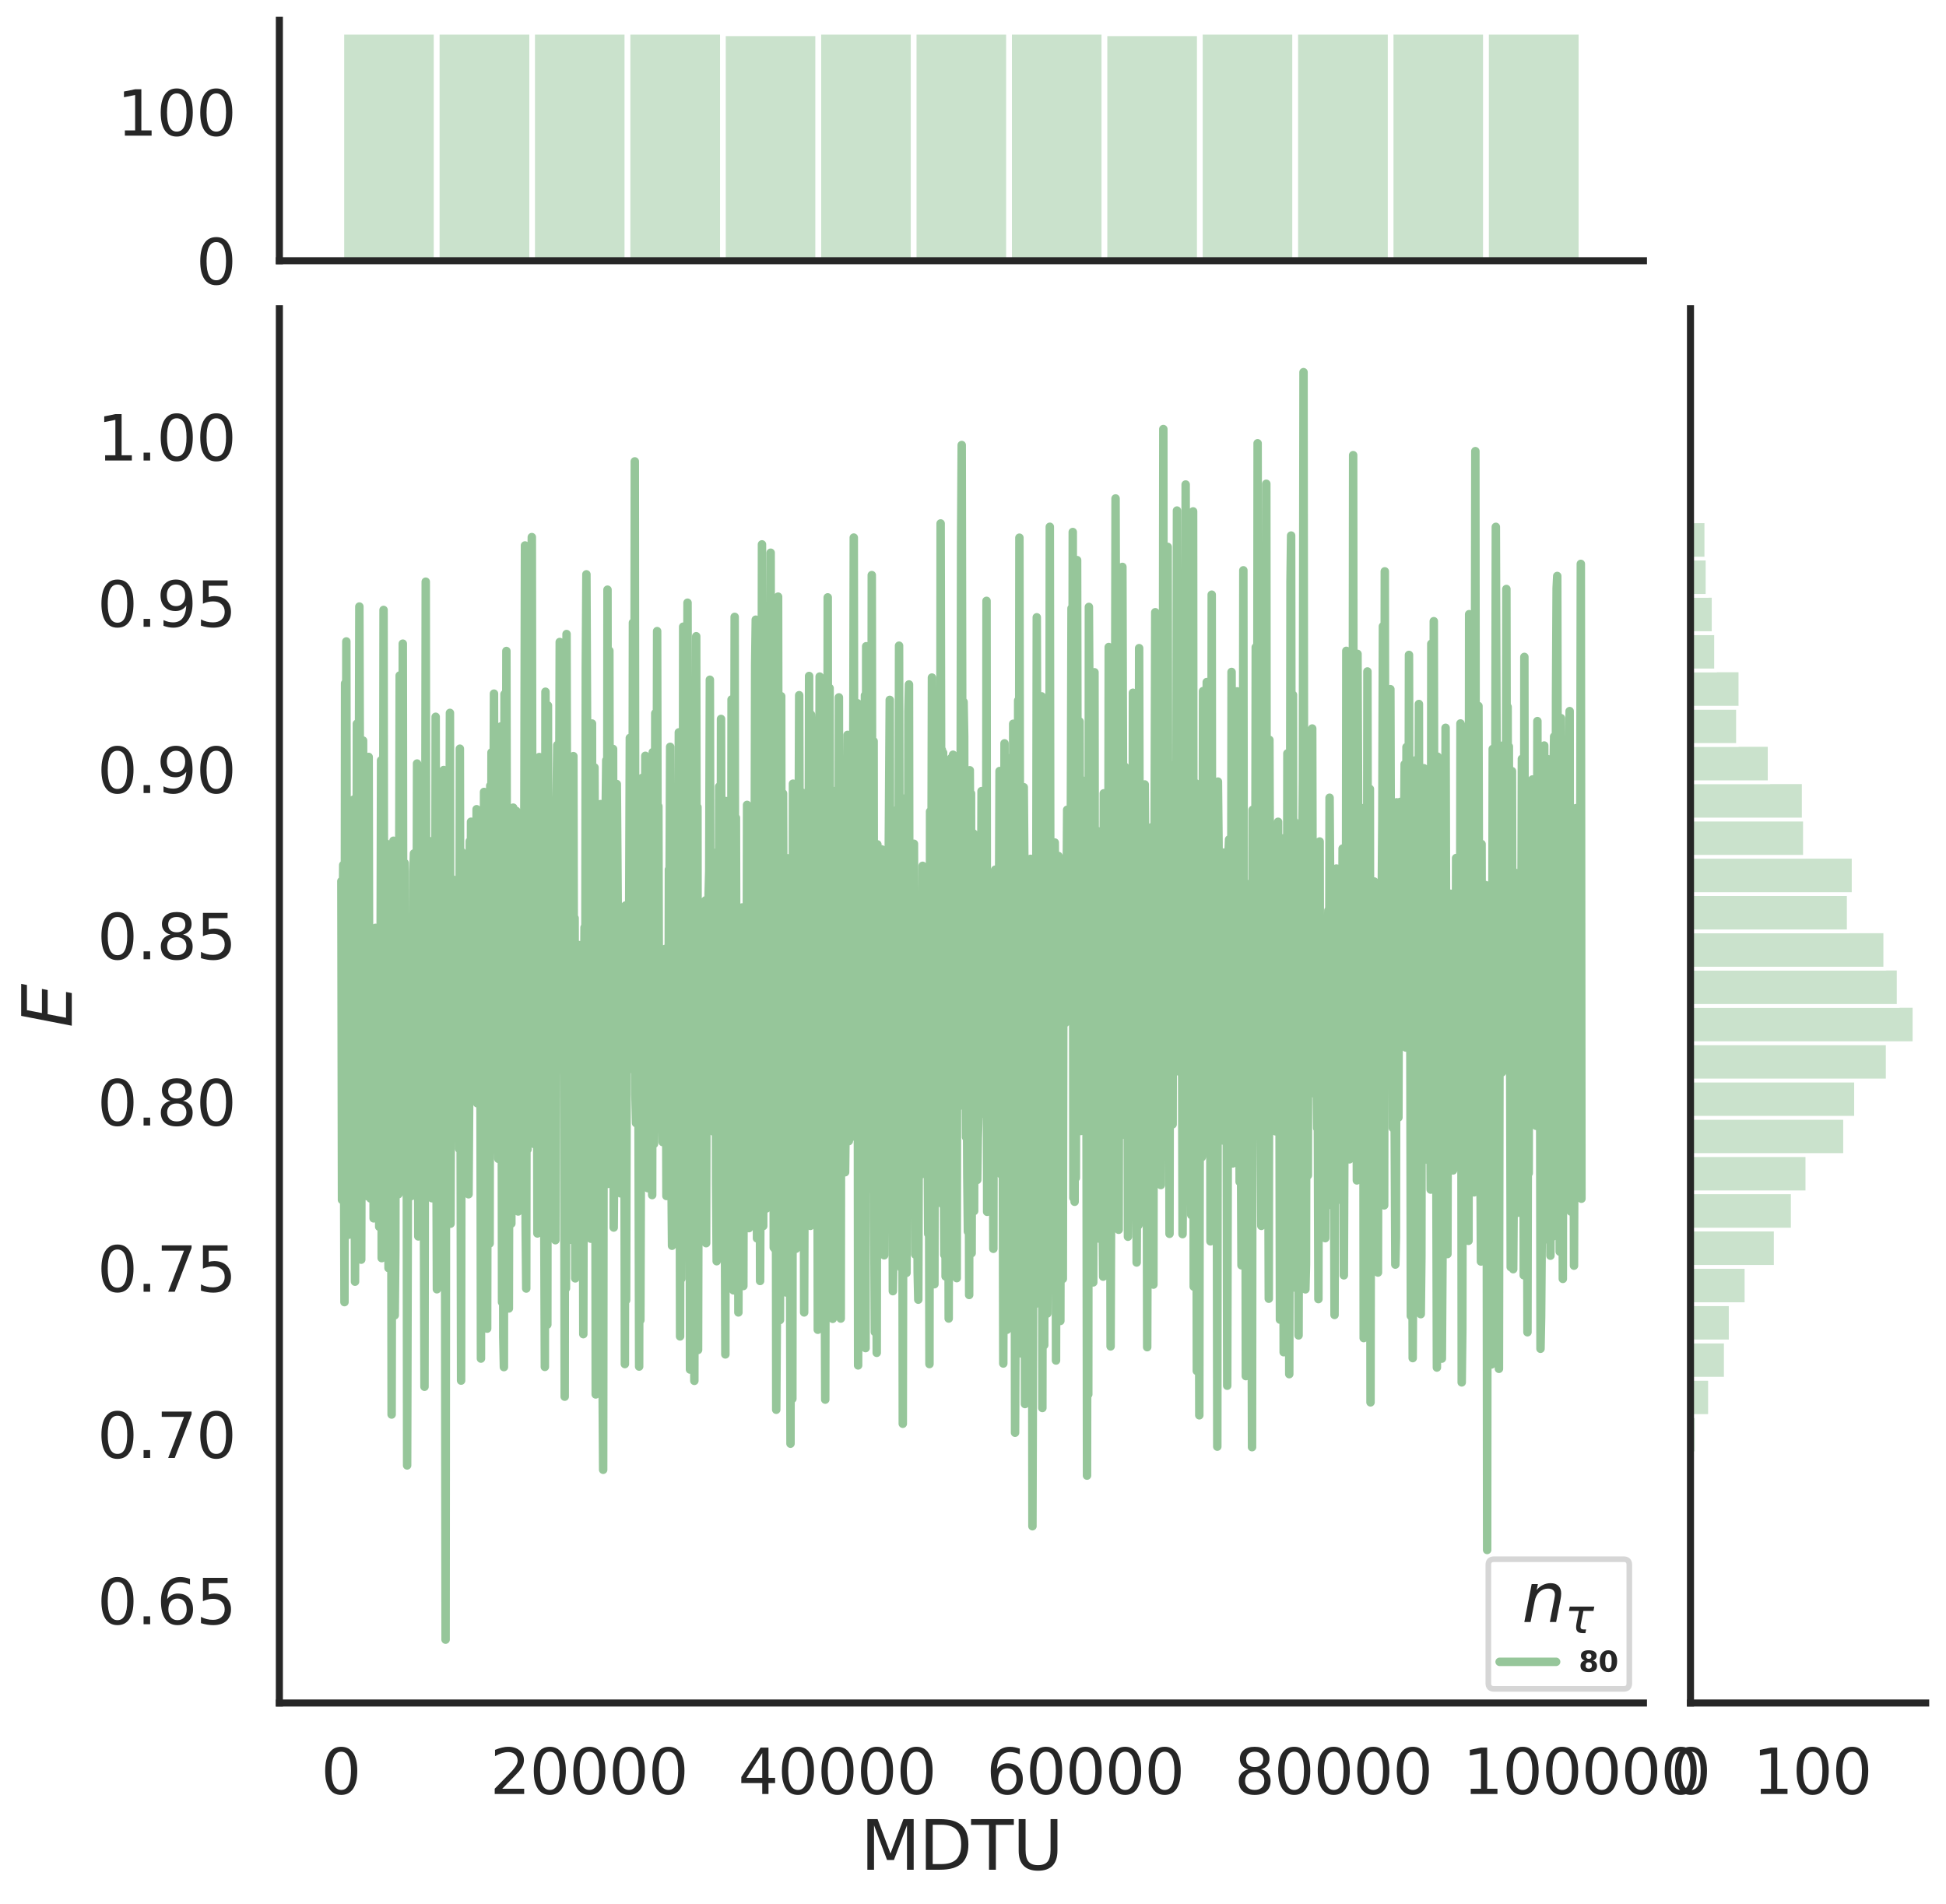 <?xml version="1.0" encoding="utf-8" standalone="no"?>
<!DOCTYPE svg PUBLIC "-//W3C//DTD SVG 1.1//EN"
  "http://www.w3.org/Graphics/SVG/1.1/DTD/svg11.dtd">
<svg height="674.159pt" version="1.1" viewBox="0 0 688.982 674.159" width="688.982pt" xmlns="http://www.w3.org/2000/svg" xmlns:xlink="http://www.w3.org/1999/xlink">
 <defs>
  <style type="text/css">*{stroke-linecap:butt;stroke-linejoin:round;}</style>
 </defs>
 <g id="figure_1">
  <g id="patch_1">
   <path d="M 0 674.159 
L 688.982 674.159 
L 688.982 0 
L 0 0 
z
" style="fill:#ffffff;"/>
  </g>
  <g id="axes_1">
   <g id="patch_2">
    <path d="M 98.912 602.94 
L 581.861 602.94 
L 581.861 109.327 
L 98.912 109.327 
z
" style="fill:none;"/>
   </g>
   <g id="matplotlib.axis_1">
    <g id="xtick_1">
     <g id="text_1">
      <!-- 0 -->
      <g style="fill:#262626;" transform="translate(113.646 635.157)scale(0.22 -0.22)">
       <defs>
        <path d="M 2034 4250 
Q 1547 4250 1301 3770 
Q 1056 3291 1056 2328 
Q 1056 1369 1301 889 
Q 1547 409 2034 409 
Q 2525 409 2770 889 
Q 3016 1369 3016 2328 
Q 3016 3291 2770 3770 
Q 2525 4250 2034 4250 
z
M 2034 4750 
Q 2819 4750 3233 4129 
Q 3647 3509 3647 2328 
Q 3647 1150 3233 529 
Q 2819 -91 2034 -91 
Q 1250 -91 836 529 
Q 422 1150 422 2328 
Q 422 3509 836 4129 
Q 1250 4750 2034 4750 
z
" id="DejaVuSans-30" transform="scale(0.016)"/>
       </defs>
       <use xlink:href="#DejaVuSans-30"/>
      </g>
     </g>
    </g>
    <g id="xtick_2">
     <g id="text_2">
      <!-- 20000 -->
      <g style="fill:#262626;" transform="translate(173.504 635.157)scale(0.22 -0.22)">
       <defs>
        <path d="M 1228 531 
L 3431 531 
L 3431 0 
L 469 0 
L 469 531 
Q 828 903 1448 1529 
Q 2069 2156 2228 2338 
Q 2531 2678 2651 2914 
Q 2772 3150 2772 3378 
Q 2772 3750 2511 3984 
Q 2250 4219 1831 4219 
Q 1534 4219 1204 4116 
Q 875 4013 500 3803 
L 500 4441 
Q 881 4594 1212 4672 
Q 1544 4750 1819 4750 
Q 2544 4750 2975 4387 
Q 3406 4025 3406 3419 
Q 3406 3131 3298 2873 
Q 3191 2616 2906 2266 
Q 2828 2175 2409 1742 
Q 1991 1309 1228 531 
z
" id="DejaVuSans-32" transform="scale(0.016)"/>
       </defs>
       <use xlink:href="#DejaVuSans-32"/>
       <use x="63.623" xlink:href="#DejaVuSans-30"/>
       <use x="127.246" xlink:href="#DejaVuSans-30"/>
       <use x="190.869" xlink:href="#DejaVuSans-30"/>
       <use x="254.492" xlink:href="#DejaVuSans-30"/>
      </g>
     </g>
    </g>
    <g id="xtick_3">
     <g id="text_3">
      <!-- 40000 -->
      <g style="fill:#262626;" transform="translate(261.357 635.157)scale(0.22 -0.22)">
       <defs>
        <path d="M 2419 4116 
L 825 1625 
L 2419 1625 
L 2419 4116 
z
M 2253 4666 
L 3047 4666 
L 3047 1625 
L 3713 1625 
L 3713 1100 
L 3047 1100 
L 3047 0 
L 2419 0 
L 2419 1100 
L 313 1100 
L 313 1709 
L 2253 4666 
z
" id="DejaVuSans-34" transform="scale(0.016)"/>
       </defs>
       <use xlink:href="#DejaVuSans-34"/>
       <use x="63.623" xlink:href="#DejaVuSans-30"/>
       <use x="127.246" xlink:href="#DejaVuSans-30"/>
       <use x="190.869" xlink:href="#DejaVuSans-30"/>
       <use x="254.492" xlink:href="#DejaVuSans-30"/>
      </g>
     </g>
    </g>
    <g id="xtick_4">
     <g id="text_4">
      <!-- 60000 -->
      <g style="fill:#262626;" transform="translate(349.209 635.157)scale(0.22 -0.22)">
       <defs>
        <path d="M 2113 2584 
Q 1688 2584 1439 2293 
Q 1191 2003 1191 1497 
Q 1191 994 1439 701 
Q 1688 409 2113 409 
Q 2538 409 2786 701 
Q 3034 994 3034 1497 
Q 3034 2003 2786 2293 
Q 2538 2584 2113 2584 
z
M 3366 4563 
L 3366 3988 
Q 3128 4100 2886 4159 
Q 2644 4219 2406 4219 
Q 1781 4219 1451 3797 
Q 1122 3375 1075 2522 
Q 1259 2794 1537 2939 
Q 1816 3084 2150 3084 
Q 2853 3084 3261 2657 
Q 3669 2231 3669 1497 
Q 3669 778 3244 343 
Q 2819 -91 2113 -91 
Q 1303 -91 875 529 
Q 447 1150 447 2328 
Q 447 3434 972 4092 
Q 1497 4750 2381 4750 
Q 2619 4750 2861 4703 
Q 3103 4656 3366 4563 
z
" id="DejaVuSans-36" transform="scale(0.016)"/>
       </defs>
       <use xlink:href="#DejaVuSans-36"/>
       <use x="63.623" xlink:href="#DejaVuSans-30"/>
       <use x="127.246" xlink:href="#DejaVuSans-30"/>
       <use x="190.869" xlink:href="#DejaVuSans-30"/>
       <use x="254.492" xlink:href="#DejaVuSans-30"/>
      </g>
     </g>
    </g>
    <g id="xtick_5">
     <g id="text_5">
      <!-- 80000 -->
      <g style="fill:#262626;" transform="translate(437.062 635.157)scale(0.22 -0.22)">
       <defs>
        <path d="M 2034 2216 
Q 1584 2216 1326 1975 
Q 1069 1734 1069 1313 
Q 1069 891 1326 650 
Q 1584 409 2034 409 
Q 2484 409 2743 651 
Q 3003 894 3003 1313 
Q 3003 1734 2745 1975 
Q 2488 2216 2034 2216 
z
M 1403 2484 
Q 997 2584 770 2862 
Q 544 3141 544 3541 
Q 544 4100 942 4425 
Q 1341 4750 2034 4750 
Q 2731 4750 3128 4425 
Q 3525 4100 3525 3541 
Q 3525 3141 3298 2862 
Q 3072 2584 2669 2484 
Q 3125 2378 3379 2068 
Q 3634 1759 3634 1313 
Q 3634 634 3220 271 
Q 2806 -91 2034 -91 
Q 1263 -91 848 271 
Q 434 634 434 1313 
Q 434 1759 690 2068 
Q 947 2378 1403 2484 
z
M 1172 3481 
Q 1172 3119 1398 2916 
Q 1625 2713 2034 2713 
Q 2441 2713 2670 2916 
Q 2900 3119 2900 3481 
Q 2900 3844 2670 4047 
Q 2441 4250 2034 4250 
Q 1625 4250 1398 4047 
Q 1172 3844 1172 3481 
z
" id="DejaVuSans-38" transform="scale(0.016)"/>
       </defs>
       <use xlink:href="#DejaVuSans-38"/>
       <use x="63.623" xlink:href="#DejaVuSans-30"/>
       <use x="127.246" xlink:href="#DejaVuSans-30"/>
       <use x="190.869" xlink:href="#DejaVuSans-30"/>
       <use x="254.492" xlink:href="#DejaVuSans-30"/>
      </g>
     </g>
    </g>
    <g id="xtick_6">
     <g id="text_6">
      <!-- 100000 -->
      <g style="fill:#262626;" transform="translate(517.917 635.157)scale(0.22 -0.22)">
       <defs>
        <path d="M 794 531 
L 1825 531 
L 1825 4091 
L 703 3866 
L 703 4441 
L 1819 4666 
L 2450 4666 
L 2450 531 
L 3481 531 
L 3481 0 
L 794 0 
L 794 531 
z
" id="DejaVuSans-31" transform="scale(0.016)"/>
       </defs>
       <use xlink:href="#DejaVuSans-31"/>
       <use x="63.623" xlink:href="#DejaVuSans-30"/>
       <use x="127.246" xlink:href="#DejaVuSans-30"/>
       <use x="190.869" xlink:href="#DejaVuSans-30"/>
       <use x="254.492" xlink:href="#DejaVuSans-30"/>
       <use x="318.115" xlink:href="#DejaVuSans-30"/>
      </g>
     </g>
    </g>
    <g id="text_7">
     <!-- MDTU -->
     <g style="fill:#262626;" transform="translate(304.681 661.968)scale(0.24 -0.24)">
      <defs>
       <path d="M 628 4666 
L 1569 4666 
L 2759 1491 
L 3956 4666 
L 4897 4666 
L 4897 0 
L 4281 0 
L 4281 4097 
L 3078 897 
L 2444 897 
L 1241 4097 
L 1241 0 
L 628 0 
L 628 4666 
z
" id="DejaVuSans-4d" transform="scale(0.016)"/>
       <path d="M 1259 4147 
L 1259 519 
L 2022 519 
Q 2988 519 3436 956 
Q 3884 1394 3884 2338 
Q 3884 3275 3436 3711 
Q 2988 4147 2022 4147 
L 1259 4147 
z
M 628 4666 
L 1925 4666 
Q 3281 4666 3915 4102 
Q 4550 3538 4550 2338 
Q 4550 1131 3912 565 
Q 3275 0 1925 0 
L 628 0 
L 628 4666 
z
" id="DejaVuSans-44" transform="scale(0.016)"/>
       <path d="M -19 4666 
L 3928 4666 
L 3928 4134 
L 2272 4134 
L 2272 0 
L 1638 0 
L 1638 4134 
L -19 4134 
L -19 4666 
z
" id="DejaVuSans-54" transform="scale(0.016)"/>
       <path d="M 556 4666 
L 1191 4666 
L 1191 1831 
Q 1191 1081 1462 751 
Q 1734 422 2344 422 
Q 2950 422 3222 751 
Q 3494 1081 3494 1831 
L 3494 4666 
L 4128 4666 
L 4128 1753 
Q 4128 841 3676 375 
Q 3225 -91 2344 -91 
Q 1459 -91 1007 375 
Q 556 841 556 1753 
L 556 4666 
z
" id="DejaVuSans-55" transform="scale(0.016)"/>
      </defs>
      <use xlink:href="#DejaVuSans-4d"/>
      <use x="86.279" xlink:href="#DejaVuSans-44"/>
      <use x="163.281" xlink:href="#DejaVuSans-54"/>
      <use x="224.365" xlink:href="#DejaVuSans-55"/>
     </g>
    </g>
   </g>
   <g id="matplotlib.axis_2">
    <g id="ytick_1">
     <g id="text_8">
      <!-- 0.65 -->
      <g style="fill:#262626;" transform="translate(34.428 575.048)scale(0.22 -0.22)">
       <defs>
        <path d="M 684 794 
L 1344 794 
L 1344 0 
L 684 0 
L 684 794 
z
" id="DejaVuSans-2e" transform="scale(0.016)"/>
        <path d="M 691 4666 
L 3169 4666 
L 3169 4134 
L 1269 4134 
L 1269 2991 
Q 1406 3038 1543 3061 
Q 1681 3084 1819 3084 
Q 2600 3084 3056 2656 
Q 3513 2228 3513 1497 
Q 3513 744 3044 326 
Q 2575 -91 1722 -91 
Q 1428 -91 1123 -41 
Q 819 9 494 109 
L 494 744 
Q 775 591 1075 516 
Q 1375 441 1709 441 
Q 2250 441 2565 725 
Q 2881 1009 2881 1497 
Q 2881 1984 2565 2268 
Q 2250 2553 1709 2553 
Q 1456 2553 1204 2497 
Q 953 2441 691 2322 
L 691 4666 
z
" id="DejaVuSans-35" transform="scale(0.016)"/>
       </defs>
       <use xlink:href="#DejaVuSans-30"/>
       <use x="63.623" xlink:href="#DejaVuSans-2e"/>
       <use x="95.41" xlink:href="#DejaVuSans-36"/>
       <use x="159.033" xlink:href="#DejaVuSans-35"/>
      </g>
     </g>
    </g>
    <g id="ytick_2">
     <g id="text_9">
      <!-- 0.70 -->
      <g style="fill:#262626;" transform="translate(34.428 516.191)scale(0.22 -0.22)">
       <defs>
        <path d="M 525 4666 
L 3525 4666 
L 3525 4397 
L 1831 0 
L 1172 0 
L 2766 4134 
L 525 4134 
L 525 4666 
z
" id="DejaVuSans-37" transform="scale(0.016)"/>
       </defs>
       <use xlink:href="#DejaVuSans-30"/>
       <use x="63.623" xlink:href="#DejaVuSans-2e"/>
       <use x="95.41" xlink:href="#DejaVuSans-37"/>
       <use x="159.033" xlink:href="#DejaVuSans-30"/>
      </g>
     </g>
    </g>
    <g id="ytick_3">
     <g id="text_10">
      <!-- 0.75 -->
      <g style="fill:#262626;" transform="translate(34.428 457.333)scale(0.22 -0.22)">
       <use xlink:href="#DejaVuSans-30"/>
       <use x="63.623" xlink:href="#DejaVuSans-2e"/>
       <use x="95.41" xlink:href="#DejaVuSans-37"/>
       <use x="159.033" xlink:href="#DejaVuSans-35"/>
      </g>
     </g>
    </g>
    <g id="ytick_4">
     <g id="text_11">
      <!-- 0.80 -->
      <g style="fill:#262626;" transform="translate(34.428 398.476)scale(0.22 -0.22)">
       <use xlink:href="#DejaVuSans-30"/>
       <use x="63.623" xlink:href="#DejaVuSans-2e"/>
       <use x="95.41" xlink:href="#DejaVuSans-38"/>
       <use x="159.033" xlink:href="#DejaVuSans-30"/>
      </g>
     </g>
    </g>
    <g id="ytick_5">
     <g id="text_12">
      <!-- 0.85 -->
      <g style="fill:#262626;" transform="translate(34.428 339.619)scale(0.22 -0.22)">
       <use xlink:href="#DejaVuSans-30"/>
       <use x="63.623" xlink:href="#DejaVuSans-2e"/>
       <use x="95.41" xlink:href="#DejaVuSans-38"/>
       <use x="159.033" xlink:href="#DejaVuSans-35"/>
      </g>
     </g>
    </g>
    <g id="ytick_6">
     <g id="text_13">
      <!-- 0.90 -->
      <g style="fill:#262626;" transform="translate(34.428 280.762)scale(0.22 -0.22)">
       <defs>
        <path d="M 703 97 
L 703 672 
Q 941 559 1184 500 
Q 1428 441 1663 441 
Q 2288 441 2617 861 
Q 2947 1281 2994 2138 
Q 2813 1869 2534 1725 
Q 2256 1581 1919 1581 
Q 1219 1581 811 2004 
Q 403 2428 403 3163 
Q 403 3881 828 4315 
Q 1253 4750 1959 4750 
Q 2769 4750 3195 4129 
Q 3622 3509 3622 2328 
Q 3622 1225 3098 567 
Q 2575 -91 1691 -91 
Q 1453 -91 1209 -44 
Q 966 3 703 97 
z
M 1959 2075 
Q 2384 2075 2632 2365 
Q 2881 2656 2881 3163 
Q 2881 3666 2632 3958 
Q 2384 4250 1959 4250 
Q 1534 4250 1286 3958 
Q 1038 3666 1038 3163 
Q 1038 2656 1286 2365 
Q 1534 2075 1959 2075 
z
" id="DejaVuSans-39" transform="scale(0.016)"/>
       </defs>
       <use xlink:href="#DejaVuSans-30"/>
       <use x="63.623" xlink:href="#DejaVuSans-2e"/>
       <use x="95.41" xlink:href="#DejaVuSans-39"/>
       <use x="159.033" xlink:href="#DejaVuSans-30"/>
      </g>
     </g>
    </g>
    <g id="ytick_7">
     <g id="text_14">
      <!-- 0.95 -->
      <g style="fill:#262626;" transform="translate(34.428 221.905)scale(0.22 -0.22)">
       <use xlink:href="#DejaVuSans-30"/>
       <use x="63.623" xlink:href="#DejaVuSans-2e"/>
       <use x="95.41" xlink:href="#DejaVuSans-39"/>
       <use x="159.033" xlink:href="#DejaVuSans-35"/>
      </g>
     </g>
    </g>
    <g id="ytick_8">
     <g id="text_15">
      <!-- 1.00 -->
      <g style="fill:#262626;" transform="translate(34.428 163.048)scale(0.22 -0.22)">
       <use xlink:href="#DejaVuSans-31"/>
       <use x="63.623" xlink:href="#DejaVuSans-2e"/>
       <use x="95.41" xlink:href="#DejaVuSans-30"/>
       <use x="159.033" xlink:href="#DejaVuSans-30"/>
      </g>
     </g>
    </g>
    <g id="text_16">
     <!-- $E$ -->
     <g style="fill:#262626;" transform="translate(25.436 363.813)rotate(-90)scale(0.24 -0.24)">
      <defs>
       <path d="M 1081 4666 
L 4031 4666 
L 3928 4134 
L 1606 4134 
L 1338 2753 
L 3566 2753 
L 3463 2222 
L 1234 2222 
L 909 531 
L 3284 531 
L 3181 0 
L 172 0 
L 1081 4666 
z
" id="DejaVuSans-Oblique-45" transform="scale(0.016)"/>
      </defs>
      <use transform="translate(0 0.094)" xlink:href="#DejaVuSans-Oblique-45"/>
     </g>
    </g>
   </g>
   <g id="line2d_1">
    <path clip-path="url(#pd14b4ddd37)" d="M 120.864 311.97 
L 121.084 424.819 
L 121.303 329.441 
L 121.523 306.233 
L 121.962 461.011 
L 122.182 241.949 
L 122.402 417.509 
L 122.621 227.097 
L 122.841 390.341 
L 123.06 425.449 
L 123.28 398.381 
L 123.5 437.146 
L 123.719 342.925 
L 123.939 332.59 
L 124.159 368.298 
L 124.378 336.049 
L 124.598 367.395 
L 124.818 433.945 
L 125.037 405.422 
L 125.257 283.055 
L 125.696 453.771 
L 125.916 371.199 
L 126.135 425.49 
L 126.355 256.234 
L 126.575 404.633 
L 126.794 288.094 
L 127.014 300.958 
L 127.233 214.744 
L 127.453 285.531 
L 127.892 445.975 
L 128.112 349.599 
L 128.332 407.749 
L 128.551 262.194 
L 128.771 367.248 
L 128.991 310.892 
L 129.43 389.899 
L 129.649 335.55 
L 129.869 348.172 
L 130.089 423.512 
L 130.528 267.983 
L 130.748 375.722 
L 131.187 424.319 
L 131.406 394.998 
L 131.626 394.566 
L 131.846 348.004 
L 132.065 329.956 
L 132.285 431.345 
L 132.505 355.115 
L 132.724 395.054 
L 132.944 328.502 
L 133.383 381.419 
L 133.603 329.717 
L 133.822 426.437 
L 134.042 372.572 
L 134.262 434.332 
L 134.481 341.545 
L 134.701 358.488 
L 134.921 269.203 
L 135.14 445.431 
L 135.579 372.276 
L 135.799 215.945 
L 136.019 377.624 
L 136.238 315.578 
L 136.458 299.886 
L 136.678 298.582 
L 136.897 389.773 
L 137.117 396.93 
L 137.337 360.746 
L 137.556 448.951 
L 137.776 416.069 
L 137.995 319.951 
L 138.215 357.473 
L 138.435 344.823 
L 138.654 500.807 
L 138.874 380.915 
L 139.313 297.66 
L 139.752 465.68 
L 139.972 442.537 
L 140.192 314.565 
L 140.411 416.151 
L 140.631 346.181 
L 140.851 407.689 
L 141.07 422.806 
L 141.51 239.158 
L 141.729 263.601 
L 141.949 396.343 
L 142.168 319.592 
L 142.388 385.967 
L 142.608 227.881 
L 142.827 388.566 
L 143.267 305.543 
L 143.486 401.121 
L 143.706 375.128 
L 143.926 327.543 
L 144.145 518.82 
L 144.584 354.932 
L 144.804 395.399 
L 145.024 344.507 
L 145.243 388.516 
L 145.463 325.264 
L 145.683 423.446 
L 145.902 380.439 
L 146.122 416.688 
L 146.341 308.634 
L 146.561 302.143 
L 147 410.784 
L 147.22 369.318 
L 147.44 360.239 
L 147.659 270.322 
L 148.099 437.74 
L 148.318 321.307 
L 148.538 370.504 
L 148.757 325.005 
L 149.197 389.089 
L 149.416 334.527 
L 149.636 377.416 
L 149.856 360.038 
L 150.295 490.966 
L 150.734 205.943 
L 150.954 374.378 
L 151.173 350.632 
L 151.393 354.526 
L 151.613 367.423 
L 151.832 297.676 
L 152.052 358.833 
L 152.272 315.593 
L 152.491 386.804 
L 152.711 368.789 
L 152.93 424.224 
L 153.15 380.93 
L 153.589 373.34 
L 153.809 374.259 
L 154.029 390.422 
L 154.248 253.773 
L 154.468 390.962 
L 154.687 456.453 
L 154.907 371.728 
L 155.127 360.999 
L 155.346 312.997 
L 155.566 419.979 
L 155.786 416.645 
L 156.005 438.039 
L 156.225 312.899 
L 156.445 423.196 
L 156.664 385.109 
L 156.884 280.601 
L 157.103 272.621 
L 157.323 305.952 
L 157.543 412.977 
L 157.762 580.503 
L 157.982 324.796 
L 158.202 310.695 
L 158.421 395.771 
L 158.641 315.857 
L 158.861 359.57 
L 159.08 326.772 
L 159.3 252.398 
L 159.519 433.245 
L 159.739 328.206 
L 159.959 329.117 
L 160.178 325.679 
L 160.398 311.4 
L 160.618 339.584 
L 160.837 321.986 
L 161.057 367.218 
L 161.276 347.456 
L 161.496 377.347 
L 161.716 369.728 
L 161.935 325.216 
L 162.155 388.639 
L 162.375 362.861 
L 162.594 406.768 
L 162.814 265.069 
L 163.253 488.795 
L 163.473 301.602 
L 163.692 355.857 
L 163.912 359.677 
L 164.132 369.488 
L 164.351 372.524 
L 164.791 407.884 
L 165.01 396.027 
L 165.23 320.254 
L 165.449 368.247 
L 165.669 376.468 
L 165.889 422.826 
L 166.108 390.222 
L 166.328 297.818 
L 166.548 388.438 
L 166.767 290.93 
L 166.987 350.426 
L 167.207 369.834 
L 167.426 357.714 
L 167.646 322.506 
L 168.085 344.173 
L 168.305 365.905 
L 168.524 369.189 
L 168.744 286.5 
L 168.964 390.605 
L 169.403 327.074 
L 169.622 368.41 
L 169.842 375.611 
L 170.062 354.945 
L 170.281 481.001 
L 170.501 337.337 
L 170.721 470.385 
L 171.16 383.124 
L 171.38 280.387 
L 171.599 364.896 
L 172.038 303.58 
L 172.258 338.588 
L 172.478 470.393 
L 172.697 349.651 
L 172.917 291.093 
L 173.356 440.251 
L 173.576 278.172 
L 173.796 377.665 
L 174.015 266.394 
L 174.235 292.27 
L 174.454 360.121 
L 174.894 245.573 
L 175.113 355.656 
L 175.333 404.297 
L 175.553 296.374 
L 175.772 405.458 
L 175.992 384.511 
L 176.211 393.713 
L 176.431 410.264 
L 176.651 334.729 
L 176.87 373.862 
L 177.09 280.17 
L 177.31 257.189 
L 177.529 315.757 
L 177.749 461.04 
L 177.969 299.361 
L 178.188 473.269 
L 178.408 484.012 
L 178.627 245.752 
L 179.067 340.212 
L 179.286 230.481 
L 179.506 341.112 
L 179.726 353.296 
L 180.165 463.254 
L 180.384 363.661 
L 180.604 330.554 
L 181.043 433.208 
L 181.263 318.898 
L 181.483 350.852 
L 181.702 285.944 
L 181.922 361.941 
L 182.142 381.877 
L 182.361 321.472 
L 182.581 387.098 
L 182.8 287.106 
L 183.02 353.492 
L 183.24 338.146 
L 183.459 428.916 
L 183.679 365.736 
L 183.899 380.448 
L 184.118 364.739 
L 184.338 316.975 
L 184.557 311.767 
L 184.777 298.86 
L 184.997 336.829 
L 185.216 299.625 
L 185.436 372.898 
L 185.875 193.118 
L 186.095 432.989 
L 186.315 456.198 
L 186.534 290.046 
L 186.754 406.992 
L 186.973 228.89 
L 187.193 322.946 
L 187.413 368.34 
L 187.852 264.907 
L 188.072 212.448 
L 188.291 190.157 
L 188.511 336.702 
L 188.73 329.15 
L 188.95 400.016 
L 189.17 372.346 
L 189.389 405.208 
L 189.609 289.291 
L 190.048 308.599 
L 190.268 436.697 
L 190.488 406.998 
L 190.927 268.023 
L 191.146 282.461 
L 191.366 276.365 
L 191.586 373.9 
L 191.805 303.505 
L 192.245 345.937 
L 192.464 430.178 
L 192.684 428.036 
L 192.904 483.942 
L 193.123 244.902 
L 193.782 468.996 
L 194.002 249.77 
L 194.221 393.722 
L 194.441 324.006 
L 194.661 382.861 
L 195.1 354.123 
L 195.319 406.689 
L 195.539 403.64 
L 195.978 370.785 
L 196.198 437.221 
L 196.418 291.985 
L 196.637 439.087 
L 196.857 297.142 
L 197.296 263.792 
L 197.516 378.836 
L 197.735 358.316 
L 198.175 227.298 
L 198.614 335.051 
L 198.834 311.834 
L 199.053 352.53 
L 199.273 252.795 
L 199.492 373.332 
L 199.712 362.753 
L 199.932 494.485 
L 200.151 286.167 
L 200.371 456.147 
L 200.591 224.479 
L 200.81 321.278 
L 201.03 288.234 
L 201.25 284.276 
L 201.689 391.693 
L 201.908 367.722 
L 202.128 438.92 
L 202.348 363.069 
L 202.567 343.826 
L 202.787 353.311 
L 203.007 267.701 
L 203.226 366.223 
L 203.446 325.053 
L 203.665 452.6 
L 203.885 374.081 
L 204.105 427.311 
L 204.324 444.249 
L 204.544 353.573 
L 204.764 430.445 
L 204.983 334.602 
L 205.203 439.827 
L 205.423 342.964 
L 205.642 424.266 
L 205.862 408.263 
L 206.081 362.646 
L 206.301 367.596 
L 206.521 472.354 
L 206.74 355.964 
L 206.96 328.352 
L 207.18 388.113 
L 207.399 236.331 
L 207.619 203.34 
L 208.058 304.334 
L 208.278 267.729 
L 208.497 406.328 
L 208.717 375.648 
L 208.937 318.637 
L 209.156 438.548 
L 209.376 419.374 
L 209.596 256.161 
L 209.815 414.107 
L 210.035 336.45 
L 210.254 376.241 
L 210.474 271.691 
L 210.694 322.139 
L 210.913 493.69 
L 211.353 294.429 
L 211.572 389.588 
L 211.792 327.284 
L 212.012 375.216 
L 212.231 304.761 
L 212.451 391.888 
L 212.67 284.695 
L 213.329 487.082 
L 213.549 520.366 
L 213.769 340.503 
L 213.988 342.104 
L 214.208 296.01 
L 214.427 287.932 
L 214.647 269.178 
L 214.867 391.785 
L 215.086 208.774 
L 215.306 419.136 
L 215.526 400.9 
L 215.745 230.382 
L 215.965 353.955 
L 216.185 356.621 
L 216.404 366.303 
L 216.843 319.493 
L 217.063 265.175 
L 217.283 434.602 
L 217.502 404.859 
L 217.722 327.274 
L 218.161 420.409 
L 218.381 277.589 
L 219.04 365.963 
L 219.259 342.074 
L 219.699 422.5 
L 220.138 336.521 
L 220.358 391.665 
L 220.577 376.836 
L 220.797 324.975 
L 221.016 348.959 
L 221.236 482.941 
L 221.456 320.589 
L 221.675 460.357 
L 221.895 373.689 
L 222.334 326.962 
L 222.554 378.689 
L 222.993 261.26 
L 223.213 370.937 
L 223.432 366.238 
L 223.652 371.699 
L 223.872 351.012 
L 224.091 220.448 
L 224.311 349.293 
L 224.531 366.351 
L 224.75 163.351 
L 224.97 387.505 
L 225.189 397.632 
L 225.409 370.73 
L 225.629 371.264 
L 225.848 308.521 
L 226.288 483.825 
L 226.507 369.866 
L 226.727 467.412 
L 226.947 398.554 
L 227.166 284.419 
L 227.386 275.389 
L 227.605 354.068 
L 228.045 401.273 
L 228.264 358.409 
L 228.484 267.585 
L 228.704 335.939 
L 228.923 352.396 
L 229.143 332.164 
L 229.362 420.664 
L 229.582 393.377 
L 229.802 396.575 
L 230.021 409.489 
L 230.241 409.933 
L 230.461 350.885 
L 230.68 407.496 
L 230.9 423.106 
L 231.12 266.284 
L 231.559 405 
L 231.778 390.344 
L 231.998 252.525 
L 232.218 319.565 
L 232.437 319.367 
L 232.657 223.441 
L 232.877 330.817 
L 233.096 285.463 
L 233.316 365.609 
L 233.535 348.053 
L 233.755 364.536 
L 233.975 395.152 
L 234.194 379.186 
L 234.414 351.337 
L 234.634 404.35 
L 234.853 367.24 
L 235.073 379.971 
L 235.293 347.673 
L 235.512 335.951 
L 235.732 347.119 
L 235.951 423.43 
L 236.391 342.734 
L 236.61 415.806 
L 236.83 307.847 
L 237.05 315.701 
L 237.269 264.407 
L 237.489 385.934 
L 237.928 441.047 
L 238.148 328.452 
L 238.367 384.937 
L 238.587 311.966 
L 238.807 310.291 
L 239.026 387.086 
L 239.246 400.802 
L 239.685 307.564 
L 239.905 379.954 
L 240.124 337.73 
L 240.344 259.289 
L 240.564 338.043 
L 240.783 473.15 
L 241.003 312.513 
L 241.223 452.75 
L 241.442 372.516 
L 241.662 432.058 
L 241.882 221.876 
L 242.101 435.7 
L 242.76 335.319 
L 242.98 336.716 
L 243.419 213.39 
L 243.858 418.206 
L 244.078 333.552 
L 244.297 484.873 
L 244.517 360.757 
L 244.737 431.803 
L 244.956 399.051 
L 245.176 314.942 
L 245.615 370.975 
L 245.835 488.878 
L 246.055 367.401 
L 246.274 397.923 
L 246.494 225.257 
L 246.713 356.063 
L 246.933 285.736 
L 247.153 477.938 
L 247.372 384.36 
L 247.592 412.318 
L 247.812 413.26 
L 248.031 417.714 
L 248.251 350.603 
L 248.47 353.298 
L 248.69 369.292 
L 248.91 350.793 
L 249.129 381.836 
L 249.788 318.78 
L 250.008 440.138 
L 250.228 336.48 
L 250.667 396.96 
L 250.886 316.652 
L 251.106 308.319 
L 251.326 240.659 
L 251.545 339.831 
L 251.765 343.678 
L 251.985 313.492 
L 252.204 314.004 
L 252.643 400.686 
L 252.863 352.043 
L 253.083 380.559 
L 253.302 301.91 
L 253.522 418.916 
L 253.742 446.521 
L 254.181 304.248 
L 254.401 399.321 
L 254.62 278.474 
L 255.059 441.893 
L 255.279 254.534 
L 255.499 336.116 
L 255.718 332.585 
L 255.938 348.845 
L 256.158 314.351 
L 256.377 348.787 
L 256.817 479.519 
L 257.036 283.617 
L 257.256 375.751 
L 257.695 317.173 
L 257.915 346.639 
L 258.134 408.85 
L 258.574 315.559 
L 258.793 386.858 
L 259.013 247.663 
L 259.232 394.608 
L 259.452 306.852 
L 259.672 456.834 
L 260.111 218.399 
L 260.331 406.378 
L 260.55 289.518 
L 260.77 373.286 
L 260.99 329.94 
L 261.209 352.342 
L 261.429 464.657 
L 261.648 406.726 
L 261.868 404.473 
L 262.088 453.753 
L 262.527 327.908 
L 262.747 321.281 
L 263.186 455.307 
L 263.405 364.325 
L 263.625 381.922 
L 263.845 324.434 
L 264.284 384.388 
L 264.504 284.963 
L 264.723 368.849 
L 264.943 393.319 
L 265.163 434.816 
L 265.382 318.233 
L 265.602 403.345 
L 266.041 330.394 
L 266.261 395.166 
L 266.48 400.812 
L 266.7 381.476 
L 266.92 286.34 
L 267.139 328.793 
L 267.359 235.416 
L 267.578 219.397 
L 268.018 438.43 
L 268.457 322.115 
L 268.677 357.632 
L 268.896 350.349 
L 269.116 453.518 
L 269.555 340.738 
L 269.775 192.736 
L 270.214 434.077 
L 270.434 249.882 
L 270.653 352.133 
L 270.873 367.06 
L 271.312 427.88 
L 271.532 339.882 
L 271.752 312.44 
L 271.971 360.383 
L 272.191 336.936 
L 272.41 284.355 
L 272.63 303.824 
L 272.85 195.686 
L 273.069 424.466 
L 273.289 425.387 
L 273.509 394.836 
L 273.728 252.745 
L 273.948 441.685 
L 274.167 306.948 
L 274.387 442.249 
L 274.607 304.876 
L 274.826 499.112 
L 275.046 467.606 
L 275.485 211.244 
L 275.705 347.814 
L 276.144 467.354 
L 276.364 390.756 
L 276.583 246.494 
L 276.803 393.218 
L 277.023 288.229 
L 277.242 280.919 
L 277.682 429.473 
L 277.901 326.78 
L 278.121 425.092 
L 278.34 457.596 
L 278.78 303.859 
L 278.999 448.53 
L 279.439 363.41 
L 279.658 417.564 
L 279.878 511.124 
L 280.098 310.369 
L 280.317 434.412 
L 280.537 495.246 
L 280.756 277.456 
L 280.976 374.532 
L 281.196 294.59 
L 281.415 322.458 
L 281.635 288.727 
L 281.855 442.1 
L 282.074 437.476 
L 282.294 439.23 
L 282.513 296.174 
L 282.733 306.796 
L 282.953 246.134 
L 283.392 381.335 
L 284.051 280.636 
L 284.271 358.347 
L 284.49 339.745 
L 284.71 464.656 
L 284.929 383.842 
L 285.149 425.592 
L 285.808 292.09 
L 286.028 335.43 
L 286.247 331.896 
L 286.467 239.326 
L 286.686 414.293 
L 286.906 434.009 
L 287.126 252.971 
L 287.345 258.651 
L 287.565 421.483 
L 287.785 292.771 
L 288.004 359.245 
L 288.224 309.462 
L 288.444 424.565 
L 288.663 425.615 
L 289.102 318.166 
L 289.322 324.338 
L 289.542 470.788 
L 289.761 325.165 
L 289.981 316.564 
L 290.201 239.535 
L 290.42 337.098 
L 290.64 361.342 
L 290.86 401.102 
L 291.079 373.223 
L 291.299 248.886 
L 291.518 336.364 
L 291.738 308.072 
L 291.958 435.588 
L 292.177 495.523 
L 292.397 389.104 
L 292.617 466.625 
L 292.836 414.076 
L 293.056 211.496 
L 293.275 420.701 
L 293.715 243.61 
L 294.154 405.654 
L 294.374 325.674 
L 294.593 334.774 
L 294.813 466.923 
L 295.033 439.002 
L 295.472 280.082 
L 295.691 316.302 
L 295.911 281.94 
L 296.131 417.825 
L 296.35 373.463 
L 296.57 292.134 
L 296.79 422.455 
L 297.009 246.897 
L 297.229 398.513 
L 297.448 368.635 
L 297.668 466.833 
L 297.888 312.924 
L 298.107 312.875 
L 298.547 361.983 
L 298.766 352.528 
L 298.986 352.278 
L 299.206 415.025 
L 299.645 375.286 
L 299.864 297.1 
L 300.084 260.177 
L 300.304 271.707 
L 300.523 403.999 
L 300.743 311.311 
L 300.963 402.952 
L 301.182 315.068 
L 301.402 304.195 
L 301.621 363.259 
L 301.841 375.401 
L 302.28 190.326 
L 302.5 334.593 
L 302.72 376.075 
L 302.939 316.09 
L 303.159 299.526 
L 303.379 358.299 
L 303.598 248.981 
L 303.818 483.413 
L 304.037 340.201 
L 304.257 359.939 
L 304.477 389.946 
L 304.696 350.791 
L 304.916 288.322 
L 305.355 412.554 
L 305.575 406.98 
L 305.795 332.734 
L 306.014 412.341 
L 306.234 246.2 
L 306.453 477.286 
L 306.673 228.8 
L 306.893 335.462 
L 307.112 330.366 
L 307.332 359.486 
L 307.552 293.078 
L 307.771 420.921 
L 307.991 355.14 
L 308.21 345.073 
L 308.43 413.677 
L 308.65 203.61 
L 308.869 350.258 
L 309.089 352.508 
L 309.309 262.414 
L 309.528 432.003 
L 309.748 471.603 
L 309.968 380.202 
L 310.187 365.389 
L 310.407 478.959 
L 310.626 298.939 
L 310.846 381.841 
L 311.066 378.093 
L 311.285 331.274 
L 311.505 388.693 
L 311.725 315.863 
L 311.944 409.408 
L 312.164 300.712 
L 312.383 318.053 
L 312.603 384.143 
L 312.823 306.543 
L 313.042 444.43 
L 313.262 359.51 
L 313.482 421.61 
L 313.701 380.707 
L 313.921 313.918 
L 314.141 318.348 
L 314.36 345.265 
L 315.019 247.789 
L 315.239 364.559 
L 315.458 366.316 
L 315.678 323.724 
L 315.898 372.433 
L 316.117 457.13 
L 316.337 443.021 
L 316.556 352.746 
L 316.776 445.161 
L 316.996 375.169 
L 317.215 412.058 
L 317.435 300.309 
L 317.655 286.655 
L 317.874 395.92 
L 318.094 337.049 
L 318.314 228.601 
L 318.753 447.37 
L 318.972 283.881 
L 319.192 449.03 
L 319.412 355.129 
L 319.631 504.074 
L 320.071 282.749 
L 320.29 390.576 
L 320.729 338.669 
L 320.949 450.657 
L 321.169 330.923 
L 321.388 389.049 
L 321.608 251.868 
L 321.828 242.323 
L 322.047 382.864 
L 322.487 303.971 
L 322.706 364.231 
L 322.926 385.899 
L 323.145 371.388 
L 323.365 372.824 
L 323.585 298.732 
L 324.024 444.147 
L 324.244 420.149 
L 324.463 375.125 
L 324.683 389.417 
L 324.903 450.341 
L 325.122 460.141 
L 325.342 386.665 
L 326.001 323.013 
L 326.22 415.753 
L 326.44 382.859 
L 326.66 306.543 
L 326.879 381.485 
L 327.099 381.41 
L 327.318 411.99 
L 327.538 389.025 
L 327.758 311.014 
L 327.977 318.981 
L 328.636 436.851 
L 328.856 385.585 
L 329.076 482.938 
L 329.295 287.296 
L 329.515 419.315 
L 329.954 239.887 
L 330.174 301.79 
L 330.393 397.688 
L 330.613 358.21 
L 330.833 454.674 
L 331.052 281.046 
L 331.272 390.756 
L 331.491 343.993 
L 331.711 362.63 
L 331.931 410.074 
L 332.15 266.493 
L 332.37 407.761 
L 332.59 419.183 
L 332.809 392.3 
L 333.029 185.327 
L 333.249 289.314 
L 333.468 265.48 
L 333.688 426.394 
L 333.907 266.483 
L 334.127 408.335 
L 334.347 444.273 
L 334.566 316.94 
L 334.786 451.922 
L 335.006 316.507 
L 335.225 337.219 
L 335.445 374.016 
L 335.664 361.825 
L 335.884 466.82 
L 336.104 364.607 
L 336.323 356.108 
L 336.543 382.26 
L 336.763 268.406 
L 336.982 270.575 
L 337.202 358.162 
L 337.422 267.209 
L 337.641 338.162 
L 337.861 372.814 
L 338.08 444.883 
L 338.3 336.449 
L 338.52 415.869 
L 338.739 452.519 
L 338.959 293.115 
L 339.179 391.997 
L 339.838 351.376 
L 340.057 307.175 
L 340.277 191.639 
L 340.496 157.556 
L 340.716 274.784 
L 341.155 248.499 
L 341.375 260.774 
L 341.595 379.299 
L 341.814 367.195 
L 342.034 402.629 
L 342.253 366.901 
L 342.473 416.177 
L 342.693 436.014 
L 342.912 343.252 
L 343.132 458.477 
L 343.352 272.711 
L 343.571 312.169 
L 343.791 280.935 
L 344.011 443.671 
L 344.23 339.036 
L 344.45 383.668 
L 344.669 295.091 
L 344.889 428.76 
L 345.109 323.494 
L 345.328 311.97 
L 345.548 363.068 
L 345.768 302.402 
L 345.987 417.749 
L 346.207 402.926 
L 346.426 395.688 
L 346.646 315.362 
L 346.866 367.946 
L 347.085 344.978 
L 347.305 341.36 
L 347.525 280.084 
L 347.744 319.174 
L 347.964 332.708 
L 348.184 283.394 
L 348.403 292.973 
L 348.623 374.402 
L 348.842 311.236 
L 349.062 394.787 
L 349.282 212.724 
L 349.501 429.031 
L 349.721 389.693 
L 349.941 417.218 
L 350.16 423.896 
L 350.38 328.652 
L 350.599 413.544 
L 350.819 406.718 
L 351.039 366.875 
L 351.258 357.717 
L 351.478 372.565 
L 351.698 442.13 
L 351.917 311.464 
L 352.137 348.137 
L 352.357 307.916 
L 352.576 316.45 
L 352.796 347.31 
L 353.015 336.006 
L 353.235 350.28 
L 353.674 328.414 
L 353.894 272.984 
L 354.114 368.265 
L 354.333 376.077 
L 354.553 415.906 
L 354.773 280.002 
L 355.212 482.743 
L 355.431 402.158 
L 355.651 263.178 
L 355.871 410.963 
L 356.09 401.076 
L 356.31 355.308 
L 356.53 470.794 
L 356.749 422.041 
L 356.969 425.505 
L 357.188 409.524 
L 357.408 270.521 
L 357.628 366.051 
L 357.847 297.493 
L 358.067 363.183 
L 358.287 267.971 
L 358.506 458.857 
L 358.726 256.247 
L 359.165 334.225 
L 359.385 507.246 
L 359.824 409.931 
L 360.044 268.195 
L 360.263 353.322 
L 360.483 247.992 
L 360.703 389.004 
L 360.922 190.366 
L 361.142 318.642 
L 361.361 370.666 
L 361.581 371.707 
L 361.801 479.275 
L 362.02 306.172 
L 362.24 338.668 
L 362.46 278.704 
L 362.679 306.312 
L 362.899 497.089 
L 363.338 328.058 
L 363.558 412.797 
L 363.777 368.666 
L 363.997 459.606 
L 364.217 453.606 
L 364.436 343.638 
L 364.656 369.157 
L 364.876 304.068 
L 365.095 364.893 
L 365.315 364.055 
L 365.534 540.354 
L 365.974 392.845 
L 366.193 422.281 
L 366.413 391.433 
L 366.633 461.65 
L 367.072 218.551 
L 367.292 291.341 
L 367.511 289.671 
L 367.731 276.676 
L 367.95 275.849 
L 368.17 410.571 
L 368.39 359.299 
L 368.609 430.567 
L 368.829 246.555 
L 369.049 498.487 
L 369.268 345.85 
L 369.488 316.086 
L 369.707 476.237 
L 369.927 316.621 
L 370.147 366.28 
L 370.366 353.087 
L 370.586 300.013 
L 370.806 465.044 
L 371.245 386.64 
L 371.465 368.823 
L 371.684 186.501 
L 371.904 344.934 
L 372.123 423.063 
L 372.343 396.639 
L 372.563 339.485 
L 372.782 324.676 
L 373.002 439.491 
L 373.222 427.84 
L 373.441 298.287 
L 373.661 323.433 
L 373.881 481.681 
L 374.1 386.088 
L 374.32 378.821 
L 374.539 366.672 
L 374.759 303.063 
L 374.979 377.604 
L 375.198 360.936 
L 375.418 467.673 
L 375.638 366.711 
L 375.857 386.438 
L 376.077 392.944 
L 376.296 452.78 
L 376.516 324.171 
L 376.736 351.926 
L 376.955 353.41 
L 377.175 362.154 
L 377.395 348.119 
L 377.834 286.696 
L 378.054 316.581 
L 378.273 297.307 
L 378.712 335.586 
L 379.152 283.941 
L 379.371 215.38 
L 379.591 340.292 
L 379.811 188.362 
L 380.03 424.107 
L 380.25 300.067 
L 380.469 425.48 
L 380.689 320.611 
L 380.909 417.027 
L 381.348 198.311 
L 381.568 317.926 
L 381.787 373.801 
L 382.227 255.44 
L 382.666 400.405 
L 382.885 347.512 
L 383.105 357.82 
L 383.325 276.363 
L 383.544 377.001 
L 383.764 365.698 
L 383.984 392.784 
L 384.203 359.439 
L 384.423 392.866 
L 384.642 364.136 
L 384.862 522.426 
L 385.082 366.404 
L 385.301 493.681 
L 385.521 214.877 
L 385.741 253.1 
L 385.96 399.121 
L 386.18 402.057 
L 386.4 353.333 
L 386.619 346.919 
L 386.839 313.248 
L 387.058 454.031 
L 387.498 238.015 
L 387.717 402.393 
L 387.937 314.964 
L 388.157 424.451 
L 388.376 294.131 
L 388.596 382.31 
L 388.816 393.512 
L 389.035 438.506 
L 389.474 321.028 
L 389.694 385.413 
L 389.914 412.352 
L 390.133 335.379 
L 390.353 431.247 
L 390.573 451.992 
L 390.792 280.871 
L 391.012 284.183 
L 391.231 435.38 
L 391.451 380.372 
L 391.671 366.045 
L 391.89 327.558 
L 392.11 431.742 
L 392.33 363.186 
L 392.549 229.08 
L 392.769 342.447 
L 392.989 359.221 
L 393.208 476.691 
L 393.647 356.432 
L 393.867 374.819 
L 394.087 379.189 
L 394.306 277.206 
L 394.526 305.903 
L 394.746 291.509 
L 394.965 176.48 
L 395.185 260.166 
L 395.624 332.637 
L 395.844 278.309 
L 396.063 435.394 
L 396.283 330.689 
L 396.503 303.505 
L 396.722 377.114 
L 396.942 322.35 
L 397.162 306.415 
L 397.381 200.708 
L 397.82 352.303 
L 398.04 401.754 
L 398.26 271.444 
L 398.479 281.285 
L 398.699 347.221 
L 398.919 291.336 
L 399.138 334.613 
L 399.358 437.856 
L 400.017 370.281 
L 400.456 379.486 
L 400.676 327.533 
L 400.895 401.722 
L 401.115 245.268 
L 401.335 427.036 
L 401.993 333.592 
L 402.213 280.572 
L 402.433 446.98 
L 402.652 403.934 
L 402.872 286.044 
L 403.092 433.775 
L 403.311 229.474 
L 403.531 325.077 
L 403.751 310.229 
L 404.19 353.848 
L 404.409 355.39 
L 404.629 381.458 
L 404.849 347.919 
L 405.068 414.28 
L 405.288 277.728 
L 405.727 341.869 
L 405.947 367.009 
L 406.166 476.96 
L 406.606 334.132 
L 407.045 437.151 
L 407.265 362.568 
L 407.484 336.35 
L 407.704 292.874 
L 407.924 341.073 
L 408.143 332.238 
L 408.363 454.808 
L 408.582 307.447 
L 408.802 290.947 
L 409.022 216.763 
L 409.241 393.048 
L 409.461 326.058 
L 409.681 408.806 
L 409.9 317.176 
L 410.12 286.889 
L 410.339 378.873 
L 410.559 380.666 
L 410.779 391.687 
L 410.998 419.555 
L 411.218 333.452 
L 411.438 301.945 
L 411.657 316.157 
L 411.877 151.906 
L 412.097 408.012 
L 412.316 358.811 
L 412.536 277.648 
L 412.755 368.932 
L 412.975 355.527 
L 413.195 309.983 
L 413.414 193.611 
L 413.634 336.963 
L 413.854 325.683 
L 414.073 436.829 
L 414.293 281.28 
L 414.512 287.987 
L 414.732 377.221 
L 414.952 276.996 
L 415.171 398.071 
L 415.391 270.904 
L 415.611 313.835 
L 415.83 287.867 
L 416.27 361.698 
L 416.489 302.214 
L 416.709 180.759 
L 417.148 379.287 
L 417.368 356.933 
L 417.807 366.738 
L 418.027 325.873 
L 418.246 262.763 
L 418.685 436.937 
L 418.905 404.376 
L 419.125 328.984 
L 419.344 335.397 
L 419.564 403.006 
L 419.784 171.539 
L 420.003 374.414 
L 420.223 300.95 
L 420.443 357.258 
L 420.662 280.196 
L 420.882 370.785 
L 421.101 244.441 
L 421.321 306.999 
L 421.541 243.043 
L 421.76 430.155 
L 421.98 383.237 
L 422.419 181.053 
L 422.639 455.519 
L 422.859 356.796 
L 423.078 386.29 
L 423.298 277.286 
L 423.517 320.524 
L 423.737 485.374 
L 423.957 393.421 
L 424.176 364.633 
L 424.396 383.723 
L 424.616 501.076 
L 424.835 351.202 
L 425.055 339.738 
L 425.274 392.899 
L 425.494 409.704 
L 425.714 407.52 
L 425.933 244.68 
L 426.153 373.989 
L 426.373 402.72 
L 426.592 315.955 
L 426.812 307.442 
L 427.032 350.359 
L 427.251 241.487 
L 427.471 347.38 
L 427.69 326.495 
L 427.91 260.814 
L 428.13 396.364 
L 428.349 292.597 
L 428.569 439.486 
L 428.789 375.49 
L 429.008 210.543 
L 429.228 422.589 
L 429.447 330.006 
L 429.667 380.414 
L 430.106 284.787 
L 430.326 332.101 
L 430.546 439.353 
L 430.765 367.04 
L 430.985 512.17 
L 431.205 276.716 
L 431.424 298.218 
L 431.644 347.168 
L 431.863 346.947 
L 432.083 362.417 
L 432.303 360.404 
L 432.742 392.636 
L 432.962 403.776 
L 433.181 301.849 
L 433.401 327.837 
L 433.62 333.875 
L 433.84 378.924 
L 434.06 334.807 
L 434.279 375.644 
L 434.499 490.603 
L 434.938 302.348 
L 435.158 297.198 
L 435.597 406.149 
L 435.817 408.886 
L 436.036 237.898 
L 436.476 411.91 
L 436.695 301.662 
L 437.135 364.17 
L 437.354 292.671 
L 437.574 300.791 
L 437.794 348.669 
L 438.013 244.772 
L 438.233 397.817 
L 438.452 246.043 
L 438.672 299.262 
L 438.892 418.41 
L 439.111 398.993 
L 439.331 399.028 
L 439.551 447.972 
L 439.77 366.541 
L 439.99 364.978 
L 440.209 201.915 
L 440.429 413.052 
L 440.649 337.702 
L 440.868 349.537 
L 441.088 487.201 
L 441.527 351.184 
L 441.747 349.826 
L 441.967 345.931 
L 442.186 313.005 
L 442.406 324.033 
L 442.625 351.579 
L 442.845 357.672 
L 443.284 512.359 
L 443.504 286.712 
L 443.724 317.217 
L 443.943 303.796 
L 444.163 380.236 
L 444.382 358.169 
L 444.602 229.133 
L 444.822 373.543 
L 445.041 359.894 
L 445.261 156.942 
L 445.481 305.962 
L 445.7 356.557 
L 445.92 326.737 
L 446.579 434.008 
L 446.798 395.124 
L 447.018 406.549 
L 447.457 334.698 
L 447.677 236.157 
L 447.897 345.156 
L 448.116 375.339 
L 448.336 171.277 
L 448.555 418.667 
L 448.775 394.353 
L 448.995 392.348 
L 449.214 459.801 
L 449.434 261.947 
L 449.873 383.933 
L 450.093 345.3 
L 450.313 333.705 
L 450.532 348.407 
L 450.752 334.329 
L 450.971 293.359 
L 451.191 299.95 
L 451.411 389.468 
L 451.63 400.541 
L 452.07 310.264 
L 452.289 355.503 
L 452.509 290.949 
L 452.729 400.543 
L 452.948 355.376 
L 453.168 467.207 
L 453.387 303.023 
L 453.607 447.363 
L 454.046 296.833 
L 454.266 368.218 
L 454.486 478.744 
L 454.705 336.057 
L 454.925 375.148 
L 455.144 328.958 
L 455.364 350.822 
L 455.584 405.356 
L 455.803 266.743 
L 456.023 405.283 
L 456.243 323.544 
L 456.462 486.515 
L 456.902 205.987 
L 457.121 189.615 
L 457.341 336.704 
L 457.56 353.056 
L 457.78 246.014 
L 458 449.741 
L 458.219 290.782 
L 458.439 455.869 
L 458.878 412.436 
L 459.098 358.132 
L 459.317 339.576 
L 459.537 334.196 
L 459.757 472.792 
L 459.976 384.709 
L 460.196 410.632 
L 460.416 397.698 
L 460.635 293.18 
L 460.855 377.231 
L 461.075 303.385 
L 461.294 275.882 
L 461.514 131.764 
L 461.733 321.09 
L 461.953 328.729 
L 462.173 456.482 
L 462.392 447.707 
L 462.612 326.877 
L 463.051 416.159 
L 463.271 297.775 
L 463.49 374.58 
L 463.71 304.942 
L 463.93 381.747 
L 464.149 362.54 
L 464.369 280.033 
L 464.589 257.925 
L 464.808 348.09 
L 465.028 339.87 
L 465.248 368.738 
L 465.467 353.091 
L 465.687 325.826 
L 465.906 387.668 
L 466.126 379.58 
L 466.346 399.414 
L 466.565 390.009 
L 466.785 459.938 
L 467.005 313.754 
L 467.224 297.929 
L 467.444 415.393 
L 467.663 414.885 
L 468.103 345.083 
L 468.322 360.324 
L 468.542 361.038 
L 468.762 377.353 
L 468.981 327.78 
L 469.201 438.364 
L 469.421 350.069 
L 469.64 356.683 
L 469.86 329.968 
L 470.079 335.118 
L 470.299 322.339 
L 470.519 395.289 
L 470.738 282.438 
L 470.958 315.862 
L 471.178 332.287 
L 471.397 411.648 
L 471.837 332.69 
L 472.056 427.269 
L 472.276 405.903 
L 472.495 465.547 
L 472.935 334.234 
L 473.154 307.49 
L 473.374 353.68 
L 473.594 424.849 
L 473.813 345.622 
L 474.033 349.812 
L 474.252 314.705 
L 474.472 353.422 
L 474.692 347.842 
L 474.911 387.751 
L 475.131 353.394 
L 475.351 300.431 
L 475.57 306.041 
L 475.79 451.524 
L 476.01 396.917 
L 476.229 395.777 
L 476.449 409.428 
L 476.668 230.429 
L 476.888 356.271 
L 477.108 348.196 
L 477.327 334.117 
L 477.547 338.819 
L 477.767 410.459 
L 477.986 325.386 
L 478.206 378.031 
L 478.425 294.631 
L 478.645 272.15 
L 478.865 338.219 
L 479.084 161.144 
L 479.304 357.206 
L 479.524 389.633 
L 479.743 268.929 
L 479.963 243.197 
L 480.402 417.915 
L 480.622 231.509 
L 480.841 283.796 
L 481.061 388.435 
L 481.281 368.67 
L 481.5 331.063 
L 481.72 350.915 
L 481.94 301.261 
L 482.159 362.405 
L 482.379 352.254 
L 482.598 286.127 
L 482.818 473.734 
L 483.038 374.126 
L 483.257 410.005 
L 483.477 358.245 
L 483.697 439.959 
L 483.916 413.136 
L 484.136 237.729 
L 484.356 371.337 
L 484.575 343.37 
L 484.795 366.767 
L 485.014 279.323 
L 485.234 496.498 
L 485.454 354.403 
L 485.673 353.595 
L 485.893 443.662 
L 486.113 330.201 
L 486.332 376.216 
L 486.552 312.091 
L 486.772 323.782 
L 486.991 425.976 
L 487.211 377.315 
L 487.43 427.003 
L 487.65 345.511 
L 487.87 450.535 
L 488.089 332.677 
L 488.309 331.872 
L 488.529 409.094 
L 488.748 348.642 
L 488.968 387.13 
L 489.187 319.073 
L 489.407 291.196 
L 489.627 221.733 
L 490.066 426.753 
L 490.286 202.284 
L 490.505 336.647 
L 490.725 379.497 
L 491.164 354.933 
L 491.384 279.839 
L 491.603 276.743 
L 491.823 350.612 
L 492.262 243.999 
L 492.482 323.523 
L 492.702 335.444 
L 492.921 310.832 
L 493.141 399.342 
L 493.36 305.492 
L 494.019 447.718 
L 494.239 437.999 
L 494.459 284.053 
L 494.678 336.02 
L 494.898 302.698 
L 495.118 395.654 
L 495.337 310.827 
L 495.557 316.163 
L 495.776 283.907 
L 495.996 345.262 
L 496.216 338.152 
L 496.435 299.359 
L 496.655 346.507 
L 496.875 365.149 
L 497.094 298.64 
L 497.314 270.57 
L 497.753 370.877 
L 497.973 264.493 
L 498.192 336.14 
L 498.412 265.025 
L 498.632 344.155 
L 498.851 231.864 
L 499.071 326.136 
L 499.291 344.527 
L 499.51 465.906 
L 499.73 292.948 
L 500.169 480.832 
L 500.608 393.849 
L 500.828 408.868 
L 501.267 269.151 
L 501.487 412.855 
L 501.707 393.591 
L 501.926 424.143 
L 502.365 249.246 
L 502.585 383.017 
L 503.024 465.268 
L 503.244 444.899 
L 503.464 309.964 
L 503.683 344.712 
L 504.122 271.981 
L 504.342 367.242 
L 504.562 364.994 
L 504.781 343.826 
L 505.001 348.867 
L 505.44 410.62 
L 505.88 345.579 
L 506.099 357.088 
L 506.319 375.363 
L 506.538 421.171 
L 506.758 227.92 
L 506.978 391.473 
L 507.197 332.243 
L 507.417 327.085 
L 507.637 219.926 
L 507.856 334.829 
L 508.076 291.04 
L 508.295 397.257 
L 508.515 405.44 
L 508.735 484.168 
L 508.954 267.878 
L 509.394 288.25 
L 509.613 333.676 
L 509.833 408.122 
L 510.053 386.781 
L 510.272 303.638 
L 510.492 481.013 
L 510.711 447.032 
L 511.151 327.799 
L 511.37 405.036 
L 511.59 384.401 
L 511.81 257.675 
L 512.029 347.603 
L 512.249 316.421 
L 512.468 444.002 
L 512.688 348.675 
L 512.908 321.369 
L 513.127 381.857 
L 513.347 407.313 
L 513.567 316.43 
L 513.786 366.508 
L 514.006 361.681 
L 514.226 360.604 
L 514.445 414.379 
L 514.665 331.779 
L 514.884 355.141 
L 515.104 404.952 
L 515.324 387.482 
L 515.543 303.783 
L 515.763 399.232 
L 515.983 304.835 
L 516.202 350.5 
L 516.422 318.568 
L 516.641 305.582 
L 516.861 393.427 
L 517.081 256.136 
L 517.3 286.306 
L 517.52 489.426 
L 517.74 470.327 
L 517.959 324.505 
L 518.179 374.716 
L 518.399 257.46 
L 518.618 263.382 
L 518.838 333.192 
L 519.057 263.257 
L 519.277 308.424 
L 519.497 398.521 
L 519.716 283.694 
L 519.936 439.305 
L 520.156 217.453 
L 520.375 299.177 
L 520.595 252.35 
L 520.815 352.108 
L 521.034 398.226 
L 521.254 357.058 
L 521.473 389.434 
L 521.693 358.865 
L 521.913 422.14 
L 522.352 159.728 
L 522.572 397.054 
L 522.791 280.164 
L 523.011 416.084 
L 523.45 249.95 
L 523.889 417.022 
L 524.109 404.788 
L 524.329 446.633 
L 524.548 298.822 
L 524.768 426.605 
L 524.988 412.278 
L 525.207 408.426 
L 525.427 333.282 
L 525.646 327.337 
L 525.866 397.344 
L 526.086 313.382 
L 526.305 340.562 
L 526.525 548.751 
L 526.745 326.263 
L 526.964 395.992 
L 527.184 333.059 
L 527.403 407.622 
L 527.623 432.747 
L 527.843 443.242 
L 528.062 483.088 
L 528.502 265.158 
L 528.941 391.013 
L 529.161 400.953 
L 529.6 186.526 
L 530.039 316.984 
L 530.698 484.621 
L 530.918 359.234 
L 531.137 372.982 
L 531.357 376.874 
L 531.576 264.046 
L 531.796 379.661 
L 532.016 306.79 
L 532.235 319.963 
L 532.455 315.594 
L 532.675 355.647 
L 532.894 357.344 
L 533.114 340.417 
L 533.334 208.529 
L 533.553 335.821 
L 533.773 250.26 
L 533.992 342.03 
L 534.212 264.292 
L 534.432 367.602 
L 534.651 363.901 
L 534.871 448.615 
L 535.31 273.008 
L 535.75 449.349 
L 536.189 386.58 
L 536.628 309.055 
L 537.067 419.577 
L 537.287 412.652 
L 537.507 429.349 
L 537.726 332.15 
L 538.165 354.301 
L 538.385 394.154 
L 538.605 345.801 
L 538.824 268.673 
L 539.044 402.765 
L 539.264 277.607 
L 539.483 451.505 
L 539.703 232.572 
L 539.923 407.295 
L 540.142 365.95 
L 540.362 416.348 
L 540.581 368.986 
L 540.801 471.676 
L 541.021 358.02 
L 541.24 415.369 
L 541.46 296.135 
L 541.899 339.122 
L 542.119 363.89 
L 542.558 275.975 
L 542.778 350.827 
L 542.997 382.06 
L 543.217 331.553 
L 543.437 393.506 
L 543.656 376.075 
L 543.876 398.594 
L 544.096 388.323 
L 544.315 255.301 
L 544.535 398.177 
L 544.754 362.685 
L 544.974 269.697 
L 545.194 299.284 
L 545.413 477.519 
L 545.633 466.286 
L 545.853 438.165 
L 546.072 341.843 
L 546.292 356.993 
L 546.511 328.623 
L 546.731 263.952 
L 547.17 438.78 
L 547.39 370.106 
L 547.61 367.403 
L 547.829 346.655 
L 548.049 268.788 
L 548.269 289.741 
L 548.488 348.696 
L 548.708 321.429 
L 548.927 444.568 
L 549.147 386.94 
L 549.367 370.911 
L 549.586 437.958 
L 549.806 274.251 
L 550.026 272.394 
L 550.245 260.752 
L 550.685 414.634 
L 550.904 246.59 
L 551.124 208.274 
L 551.343 203.929 
L 551.563 306.703 
L 551.783 300.752 
L 552.222 443.138 
L 552.442 296.529 
L 552.661 254.248 
L 552.881 377.163 
L 553.1 321.55 
L 553.32 452.784 
L 553.54 297.278 
L 553.759 305.281 
L 554.199 407.088 
L 554.638 324.086 
L 554.858 274.12 
L 555.077 314.668 
L 555.297 314.524 
L 555.736 251.758 
L 555.956 428.662 
L 556.175 428.951 
L 556.395 294.448 
L 556.615 288.981 
L 556.834 425.364 
L 557.054 332.713 
L 557.273 448.1 
L 557.493 374.194 
L 557.713 384.745 
L 557.932 286.132 
L 558.152 371.091 
L 558.372 393.238 
L 558.591 330.013 
L 558.811 363.043 
L 559.031 310.25 
L 559.25 324.888 
L 559.47 309.726 
L 559.689 199.641 
L 559.909 424.396 
L 559.909 424.396 
" style="fill:none;stroke:#96c69a;stroke-linecap:round;stroke-width:3;"/>
   </g>
   <g id="line2d_2"/>
   <g id="patch_3">
    <path d="M 98.912 602.94 
L 98.912 109.327 
" style="fill:none;stroke:#262626;stroke-linecap:square;stroke-linejoin:miter;stroke-width:2.5;"/>
   </g>
   <g id="patch_4">
    <path d="M 98.912 602.94 
L 581.861 602.94 
" style="fill:none;stroke:#262626;stroke-linecap:square;stroke-linejoin:miter;stroke-width:2.5;"/>
   </g>
   <g id="legend_1">
    <g id="patch_5">
     <path d="M 528.946 597.94 
L 574.861 597.94 
Q 576.861 597.94 576.861 595.94 
L 576.861 554.034 
Q 576.861 552.034 574.861 552.034 
L 528.946 552.034 
Q 526.946 552.034 526.946 554.034 
L 526.946 595.94 
Q 526.946 597.94 528.946 597.94 
z
" style="fill:#ffffff;opacity:0.8;stroke:#cccccc;stroke-linejoin:miter;stroke-width:2;"/>
    </g>
    <g id="text_17">
     <!-- $n_\tau$ -->
     <g style="fill:#262626;" transform="translate(538.823 574.271)scale(0.24 -0.24)">
      <defs>
       <path d="M 3566 2113 
L 3156 0 
L 2578 0 
L 2988 2091 
Q 3016 2238 3031 2350 
Q 3047 2463 3047 2528 
Q 3047 2791 2881 2937 
Q 2716 3084 2419 3084 
Q 1956 3084 1622 2776 
Q 1288 2469 1184 1941 
L 800 0 
L 225 0 
L 903 3500 
L 1478 3500 
L 1363 2950 
Q 1603 3253 1940 3418 
Q 2278 3584 2650 3584 
Q 3113 3584 3367 3334 
Q 3622 3084 3622 2631 
Q 3622 2519 3608 2391 
Q 3594 2263 3566 2113 
z
" id="DejaVuSans-Oblique-6e" transform="scale(0.016)"/>
       <path d="M 2103 638 
Q 2188 488 2525 488 
L 2800 488 
L 2706 0 
L 2363 0 
Q 1800 0 1600 300 
Q 1403 606 1534 1269 
L 1856 2925 
L 541 2925 
L 653 3500 
L 3881 3500 
L 3769 2925 
L 2444 2925 
L 2113 1234 
Q 2025 781 2103 638 
z
" id="DejaVuSans-Oblique-3c4" transform="scale(0.016)"/>
      </defs>
      <use xlink:href="#DejaVuSans-Oblique-6e"/>
      <use transform="translate(63.379 -16.406)scale(0.7)" xlink:href="#DejaVuSans-Oblique-3c4"/>
     </g>
    </g>
    <g id="line2d_3">
     <path d="M 530.946 588.36 
L 550.946 588.36 
" style="fill:none;stroke:#96c69a;stroke-linecap:round;stroke-width:3;"/>
    </g>
    <g id="line2d_4"/>
    <g id="text_18">
     <!-- 80 -->
     <g style="fill:#262626;" transform="translate(558.946 591.86)scale(0.1 -0.1)">
      <defs>
       <path d="M 2228 2088 
Q 1891 2088 1709 1903 
Q 1528 1719 1528 1375 
Q 1528 1031 1709 848 
Q 1891 666 2228 666 
Q 2563 666 2741 848 
Q 2919 1031 2919 1375 
Q 2919 1722 2741 1905 
Q 2563 2088 2228 2088 
z
M 1350 2484 
Q 925 2613 709 2878 
Q 494 3144 494 3541 
Q 494 4131 934 4440 
Q 1375 4750 2228 4750 
Q 3075 4750 3515 4442 
Q 3956 4134 3956 3541 
Q 3956 3144 3739 2878 
Q 3522 2613 3097 2484 
Q 3572 2353 3814 2058 
Q 4056 1763 4056 1313 
Q 4056 619 3595 264 
Q 3134 -91 2228 -91 
Q 1319 -91 855 264 
Q 391 619 391 1313 
Q 391 1763 633 2058 
Q 875 2353 1350 2484 
z
M 1631 3419 
Q 1631 3141 1786 2991 
Q 1941 2841 2228 2841 
Q 2509 2841 2662 2991 
Q 2816 3141 2816 3419 
Q 2816 3697 2662 3845 
Q 2509 3994 2228 3994 
Q 1941 3994 1786 3844 
Q 1631 3694 1631 3419 
z
" id="DejaVuSans-Bold-38" transform="scale(0.016)"/>
       <path d="M 2944 2338 
Q 2944 3213 2780 3570 
Q 2616 3928 2228 3928 
Q 1841 3928 1675 3570 
Q 1509 3213 1509 2338 
Q 1509 1453 1675 1090 
Q 1841 728 2228 728 
Q 2613 728 2778 1090 
Q 2944 1453 2944 2338 
z
M 4147 2328 
Q 4147 1169 3647 539 
Q 3147 -91 2228 -91 
Q 1306 -91 806 539 
Q 306 1169 306 2328 
Q 306 3491 806 4120 
Q 1306 4750 2228 4750 
Q 3147 4750 3647 4120 
Q 4147 3491 4147 2328 
z
" id="DejaVuSans-Bold-30" transform="scale(0.016)"/>
      </defs>
      <use xlink:href="#DejaVuSans-Bold-38"/>
      <use x="69.58" xlink:href="#DejaVuSans-Bold-30"/>
     </g>
    </g>
   </g>
  </g>
  <g id="axes_2">
   <g id="patch_6">
    <path d="M 98.912 92.306 
L 581.861 92.306 
L 581.861 7.2 
L 98.912 7.2 
z
" style="fill:none;"/>
   </g>
   <g id="matplotlib.axis_3">
    <g id="xtick_7"/>
    <g id="xtick_8"/>
    <g id="xtick_9"/>
    <g id="xtick_10"/>
    <g id="xtick_11"/>
    <g id="xtick_12"/>
   </g>
   <g id="matplotlib.axis_4">
    <g id="ytick_9">
     <g id="text_19">
      <!-- 0 -->
      <g style="fill:#262626;" transform="translate(69.414 100.664)scale(0.22 -0.22)">
       <use xlink:href="#DejaVuSans-30"/>
      </g>
     </g>
    </g>
    <g id="ytick_10">
     <g id="text_20">
      <!-- 100 -->
      <g style="fill:#262626;" transform="translate(41.419 48.032)scale(0.22 -0.22)">
       <use xlink:href="#DejaVuSans-31"/>
       <use x="63.623" xlink:href="#DejaVuSans-30"/>
       <use x="127.246" xlink:href="#DejaVuSans-30"/>
      </g>
     </g>
    </g>
   </g>
   <g id="patch_7">
    <path clip-path="url(#p9332819803)" d="M 120.864 92.306 
L 154.637 92.306 
L 154.637 11.253 
L 120.864 11.253 
z
" style="fill:#96c69a;fill-opacity:0.5;stroke:#ffffff;stroke-linejoin:miter;stroke-width:2;"/>
   </g>
   <g id="patch_8">
    <path clip-path="url(#p9332819803)" d="M 154.637 92.306 
L 188.409 92.306 
L 188.409 11.253 
L 154.637 11.253 
z
" style="fill:#96c69a;fill-opacity:0.5;stroke:#ffffff;stroke-linejoin:miter;stroke-width:2;"/>
   </g>
   <g id="patch_9">
    <path clip-path="url(#p9332819803)" d="M 188.409 92.306 
L 222.182 92.306 
L 222.182 11.253 
L 188.409 11.253 
z
" style="fill:#96c69a;fill-opacity:0.5;stroke:#ffffff;stroke-linejoin:miter;stroke-width:2;"/>
   </g>
   <g id="patch_10">
    <path clip-path="url(#p9332819803)" d="M 222.182 92.306 
L 255.955 92.306 
L 255.955 11.253 
L 222.182 11.253 
z
" style="fill:#96c69a;fill-opacity:0.5;stroke:#ffffff;stroke-linejoin:miter;stroke-width:2;"/>
   </g>
   <g id="patch_11">
    <path clip-path="url(#p9332819803)" d="M 255.955 92.306 
L 289.728 92.306 
L 289.728 11.779 
L 255.955 11.779 
z
" style="fill:#96c69a;fill-opacity:0.5;stroke:#ffffff;stroke-linejoin:miter;stroke-width:2;"/>
   </g>
   <g id="patch_12">
    <path clip-path="url(#p9332819803)" d="M 289.728 92.306 
L 323.5 92.306 
L 323.5 11.253 
L 289.728 11.253 
z
" style="fill:#96c69a;fill-opacity:0.5;stroke:#ffffff;stroke-linejoin:miter;stroke-width:2;"/>
   </g>
   <g id="patch_13">
    <path clip-path="url(#p9332819803)" d="M 323.5 92.306 
L 357.273 92.306 
L 357.273 11.253 
L 323.5 11.253 
z
" style="fill:#96c69a;fill-opacity:0.5;stroke:#ffffff;stroke-linejoin:miter;stroke-width:2;"/>
   </g>
   <g id="patch_14">
    <path clip-path="url(#p9332819803)" d="M 357.273 92.306 
L 391.046 92.306 
L 391.046 11.253 
L 357.273 11.253 
z
" style="fill:#96c69a;fill-opacity:0.5;stroke:#ffffff;stroke-linejoin:miter;stroke-width:2;"/>
   </g>
   <g id="patch_15">
    <path clip-path="url(#p9332819803)" d="M 391.046 92.306 
L 424.818 92.306 
L 424.818 11.779 
L 391.046 11.779 
z
" style="fill:#96c69a;fill-opacity:0.5;stroke:#ffffff;stroke-linejoin:miter;stroke-width:2;"/>
   </g>
   <g id="patch_16">
    <path clip-path="url(#p9332819803)" d="M 424.818 92.306 
L 458.591 92.306 
L 458.591 11.253 
L 424.818 11.253 
z
" style="fill:#96c69a;fill-opacity:0.5;stroke:#ffffff;stroke-linejoin:miter;stroke-width:2;"/>
   </g>
   <g id="patch_17">
    <path clip-path="url(#p9332819803)" d="M 458.591 92.306 
L 492.364 92.306 
L 492.364 11.253 
L 458.591 11.253 
z
" style="fill:#96c69a;fill-opacity:0.5;stroke:#ffffff;stroke-linejoin:miter;stroke-width:2;"/>
   </g>
   <g id="patch_18">
    <path clip-path="url(#p9332819803)" d="M 492.364 92.306 
L 526.136 92.306 
L 526.136 11.253 
L 492.364 11.253 
z
" style="fill:#96c69a;fill-opacity:0.5;stroke:#ffffff;stroke-linejoin:miter;stroke-width:2;"/>
   </g>
   <g id="patch_19">
    <path clip-path="url(#p9332819803)" d="M 526.136 92.306 
L 559.909 92.306 
L 559.909 11.253 
L 526.136 11.253 
z
" style="fill:#96c69a;fill-opacity:0.5;stroke:#ffffff;stroke-linejoin:miter;stroke-width:2;"/>
   </g>
   <g id="patch_20">
    <path d="M 98.912 92.306 
L 98.912 7.2 
" style="fill:none;stroke:#262626;stroke-linecap:square;stroke-linejoin:miter;stroke-width:2.5;"/>
   </g>
   <g id="patch_21">
    <path d="M 98.912 92.306 
L 581.861 92.306 
" style="fill:none;stroke:#262626;stroke-linecap:square;stroke-linejoin:miter;stroke-width:2.5;"/>
   </g>
  </g>
  <g id="axes_3">
   <g id="patch_22">
    <path d="M 598.515 602.94 
L 681.782 602.94 
L 681.782 109.327 
L 598.515 109.327 
z
" style="fill:none;"/>
   </g>
   <g id="matplotlib.axis_5">
    <g id="xtick_13">
     <g id="text_21">
      <!-- 0 -->
      <g style="fill:#262626;" transform="translate(591.516 635.157)scale(0.22 -0.22)">
       <use xlink:href="#DejaVuSans-30"/>
      </g>
     </g>
    </g>
    <g id="xtick_14">
     <g id="text_22">
      <!-- 100 -->
      <g style="fill:#262626;" transform="translate(620.617 635.157)scale(0.22 -0.22)">
       <use xlink:href="#DejaVuSans-31"/>
       <use x="63.623" xlink:href="#DejaVuSans-30"/>
       <use x="127.246" xlink:href="#DejaVuSans-30"/>
      </g>
     </g>
    </g>
   </g>
   <g id="matplotlib.axis_6">
    <g id="ytick_11"/>
    <g id="ytick_12"/>
    <g id="ytick_13"/>
    <g id="ytick_14"/>
    <g id="ytick_15"/>
    <g id="ytick_16"/>
    <g id="ytick_17"/>
    <g id="ytick_18"/>
   </g>
   <g id="patch_23">
    <path clip-path="url(#pfe572726f1)" d="M 598.515 580.503 
L 598.946 580.503 
L 598.946 567.305 
L 598.515 567.305 
z
" style="fill:#96c69a;fill-opacity:0.5;stroke:#ffffff;stroke-linejoin:miter;stroke-width:1.32;"/>
   </g>
   <g id="patch_24">
    <path clip-path="url(#pfe572726f1)" d="M 598.515 567.305 
L 598.515 567.305 
L 598.515 554.107 
L 598.515 554.107 
z
" style="fill:#96c69a;fill-opacity:0.5;stroke:#ffffff;stroke-linejoin:miter;stroke-width:1.32;"/>
   </g>
   <g id="patch_25">
    <path clip-path="url(#pfe572726f1)" d="M 598.515 554.107 
L 598.946 554.107 
L 598.946 540.908 
L 598.515 540.908 
z
" style="fill:#96c69a;fill-opacity:0.5;stroke:#ffffff;stroke-linejoin:miter;stroke-width:1.32;"/>
   </g>
   <g id="patch_26">
    <path clip-path="url(#pfe572726f1)" d="M 598.515 540.908 
L 598.946 540.908 
L 598.946 527.71 
L 598.515 527.71 
z
" style="fill:#96c69a;fill-opacity:0.5;stroke:#ffffff;stroke-linejoin:miter;stroke-width:1.32;"/>
   </g>
   <g id="patch_27">
    <path clip-path="url(#pfe572726f1)" d="M 598.515 527.71 
L 599.808 527.71 
L 599.808 514.512 
L 598.515 514.512 
z
" style="fill:#96c69a;fill-opacity:0.5;stroke:#ffffff;stroke-linejoin:miter;stroke-width:1.32;"/>
   </g>
   <g id="patch_28">
    <path clip-path="url(#pfe572726f1)" d="M 598.515 514.512 
L 600.67 514.512 
L 600.67 501.314 
L 598.515 501.314 
z
" style="fill:#96c69a;fill-opacity:0.5;stroke:#ffffff;stroke-linejoin:miter;stroke-width:1.32;"/>
   </g>
   <g id="patch_29">
    <path clip-path="url(#pfe572726f1)" d="M 598.515 501.314 
L 605.411 501.314 
L 605.411 488.116 
L 598.515 488.116 
z
" style="fill:#96c69a;fill-opacity:0.5;stroke:#ffffff;stroke-linejoin:miter;stroke-width:1.32;"/>
   </g>
   <g id="patch_30">
    <path clip-path="url(#pfe572726f1)" d="M 598.515 488.116 
L 611.013 488.116 
L 611.013 474.917 
L 598.515 474.917 
z
" style="fill:#96c69a;fill-opacity:0.5;stroke:#ffffff;stroke-linejoin:miter;stroke-width:1.32;"/>
   </g>
   <g id="patch_31">
    <path clip-path="url(#pfe572726f1)" d="M 598.515 474.917 
L 612.737 474.917 
L 612.737 461.719 
L 598.515 461.719 
z
" style="fill:#96c69a;fill-opacity:0.5;stroke:#ffffff;stroke-linejoin:miter;stroke-width:1.32;"/>
   </g>
   <g id="patch_32">
    <path clip-path="url(#pfe572726f1)" d="M 598.515 461.719 
L 618.34 461.719 
L 618.34 448.521 
L 598.515 448.521 
z
" style="fill:#96c69a;fill-opacity:0.5;stroke:#ffffff;stroke-linejoin:miter;stroke-width:1.32;"/>
   </g>
   <g id="patch_33">
    <path clip-path="url(#pfe572726f1)" d="M 598.515 448.521 
L 628.684 448.521 
L 628.684 435.323 
L 598.515 435.323 
z
" style="fill:#96c69a;fill-opacity:0.5;stroke:#ffffff;stroke-linejoin:miter;stroke-width:1.32;"/>
   </g>
   <g id="patch_34">
    <path clip-path="url(#pfe572726f1)" d="M 598.515 435.323 
L 634.718 435.323 
L 634.718 422.124 
L 598.515 422.124 
z
" style="fill:#96c69a;fill-opacity:0.5;stroke:#ffffff;stroke-linejoin:miter;stroke-width:1.32;"/>
   </g>
   <g id="patch_35">
    <path clip-path="url(#pfe572726f1)" d="M 598.515 422.124 
L 639.89 422.124 
L 639.89 408.926 
L 598.515 408.926 
z
" style="fill:#96c69a;fill-opacity:0.5;stroke:#ffffff;stroke-linejoin:miter;stroke-width:1.32;"/>
   </g>
   <g id="patch_36">
    <path clip-path="url(#pfe572726f1)" d="M 598.515 408.926 
L 653.25 408.926 
L 653.25 395.728 
L 598.515 395.728 
z
" style="fill:#96c69a;fill-opacity:0.5;stroke:#ffffff;stroke-linejoin:miter;stroke-width:1.32;"/>
   </g>
   <g id="patch_37">
    <path clip-path="url(#pfe572726f1)" d="M 598.515 395.728 
L 657.129 395.728 
L 657.129 382.53 
L 598.515 382.53 
z
" style="fill:#96c69a;fill-opacity:0.5;stroke:#ffffff;stroke-linejoin:miter;stroke-width:1.32;"/>
   </g>
   <g id="patch_38">
    <path clip-path="url(#pfe572726f1)" d="M 598.515 382.53 
L 668.335 382.53 
L 668.335 369.332 
L 598.515 369.332 
z
" style="fill:#96c69a;fill-opacity:0.5;stroke:#ffffff;stroke-linejoin:miter;stroke-width:1.32;"/>
   </g>
   <g id="patch_39">
    <path clip-path="url(#pfe572726f1)" d="M 598.515 369.332 
L 677.817 369.332 
L 677.817 356.133 
L 598.515 356.133 
z
" style="fill:#96c69a;fill-opacity:0.5;stroke:#ffffff;stroke-linejoin:miter;stroke-width:1.32;"/>
   </g>
   <g id="patch_40">
    <path clip-path="url(#pfe572726f1)" d="M 598.515 356.133 
L 672.214 356.133 
L 672.214 342.935 
L 598.515 342.935 
z
" style="fill:#96c69a;fill-opacity:0.5;stroke:#ffffff;stroke-linejoin:miter;stroke-width:1.32;"/>
   </g>
   <g id="patch_41">
    <path clip-path="url(#pfe572726f1)" d="M 598.515 342.935 
L 667.473 342.935 
L 667.473 329.737 
L 598.515 329.737 
z
" style="fill:#96c69a;fill-opacity:0.5;stroke:#ffffff;stroke-linejoin:miter;stroke-width:1.32;"/>
   </g>
   <g id="patch_42">
    <path clip-path="url(#pfe572726f1)" d="M 598.515 329.737 
L 654.543 329.737 
L 654.543 316.539 
L 598.515 316.539 
z
" style="fill:#96c69a;fill-opacity:0.5;stroke:#ffffff;stroke-linejoin:miter;stroke-width:1.32;"/>
   </g>
   <g id="patch_43">
    <path clip-path="url(#pfe572726f1)" d="M 598.515 316.539 
L 656.267 316.539 
L 656.267 303.341 
L 598.515 303.341 
z
" style="fill:#96c69a;fill-opacity:0.5;stroke:#ffffff;stroke-linejoin:miter;stroke-width:1.32;"/>
   </g>
   <g id="patch_44">
    <path clip-path="url(#pfe572726f1)" d="M 598.515 303.341 
L 639.028 303.341 
L 639.028 290.142 
L 598.515 290.142 
z
" style="fill:#96c69a;fill-opacity:0.5;stroke:#ffffff;stroke-linejoin:miter;stroke-width:1.32;"/>
   </g>
   <g id="patch_45">
    <path clip-path="url(#pfe572726f1)" d="M 598.515 290.142 
L 638.597 290.142 
L 638.597 276.944 
L 598.515 276.944 
z
" style="fill:#96c69a;fill-opacity:0.5;stroke:#ffffff;stroke-linejoin:miter;stroke-width:1.32;"/>
   </g>
   <g id="patch_46">
    <path clip-path="url(#pfe572726f1)" d="M 598.515 276.944 
L 626.529 276.944 
L 626.529 263.746 
L 598.515 263.746 
z
" style="fill:#96c69a;fill-opacity:0.5;stroke:#ffffff;stroke-linejoin:miter;stroke-width:1.32;"/>
   </g>
   <g id="patch_47">
    <path clip-path="url(#pfe572726f1)" d="M 598.515 263.746 
L 615.323 263.746 
L 615.323 250.548 
L 598.515 250.548 
z
" style="fill:#96c69a;fill-opacity:0.5;stroke:#ffffff;stroke-linejoin:miter;stroke-width:1.32;"/>
   </g>
   <g id="patch_48">
    <path clip-path="url(#pfe572726f1)" d="M 598.515 250.548 
L 616.185 250.548 
L 616.185 237.35 
L 598.515 237.35 
z
" style="fill:#96c69a;fill-opacity:0.5;stroke:#ffffff;stroke-linejoin:miter;stroke-width:1.32;"/>
   </g>
   <g id="patch_49">
    <path clip-path="url(#pfe572726f1)" d="M 598.515 237.35 
L 607.566 237.35 
L 607.566 224.151 
L 598.515 224.151 
z
" style="fill:#96c69a;fill-opacity:0.5;stroke:#ffffff;stroke-linejoin:miter;stroke-width:1.32;"/>
   </g>
   <g id="patch_50">
    <path clip-path="url(#pfe572726f1)" d="M 598.515 224.151 
L 606.704 224.151 
L 606.704 210.953 
L 598.515 210.953 
z
" style="fill:#96c69a;fill-opacity:0.5;stroke:#ffffff;stroke-linejoin:miter;stroke-width:1.32;"/>
   </g>
   <g id="patch_51">
    <path clip-path="url(#pfe572726f1)" d="M 598.515 210.953 
L 604.549 210.953 
L 604.549 197.755 
L 598.515 197.755 
z
" style="fill:#96c69a;fill-opacity:0.5;stroke:#ffffff;stroke-linejoin:miter;stroke-width:1.32;"/>
   </g>
   <g id="patch_52">
    <path clip-path="url(#pfe572726f1)" d="M 598.515 197.755 
L 604.118 197.755 
L 604.118 184.557 
L 598.515 184.557 
z
" style="fill:#96c69a;fill-opacity:0.5;stroke:#ffffff;stroke-linejoin:miter;stroke-width:1.32;"/>
   </g>
   <g id="patch_53">
    <path clip-path="url(#pfe572726f1)" d="M 598.515 184.557 
L 600.239 184.557 
L 600.239 171.358 
L 598.515 171.358 
z
" style="fill:#96c69a;fill-opacity:0.5;stroke:#ffffff;stroke-linejoin:miter;stroke-width:1.32;"/>
   </g>
   <g id="patch_54">
    <path clip-path="url(#pfe572726f1)" d="M 598.515 171.358 
L 600.239 171.358 
L 600.239 158.16 
L 598.515 158.16 
z
" style="fill:#96c69a;fill-opacity:0.5;stroke:#ffffff;stroke-linejoin:miter;stroke-width:1.32;"/>
   </g>
   <g id="patch_55">
    <path clip-path="url(#pfe572726f1)" d="M 598.515 158.16 
L 599.808 158.16 
L 599.808 144.962 
L 598.515 144.962 
z
" style="fill:#96c69a;fill-opacity:0.5;stroke:#ffffff;stroke-linejoin:miter;stroke-width:1.32;"/>
   </g>
   <g id="patch_56">
    <path clip-path="url(#pfe572726f1)" d="M 598.515 144.962 
L 598.946 144.962 
L 598.946 131.764 
L 598.515 131.764 
z
" style="fill:#96c69a;fill-opacity:0.5;stroke:#ffffff;stroke-linejoin:miter;stroke-width:1.32;"/>
   </g>
   <g id="patch_57">
    <path d="M 598.515 602.94 
L 598.515 109.327 
" style="fill:none;stroke:#262626;stroke-linecap:square;stroke-linejoin:miter;stroke-width:2.5;"/>
   </g>
   <g id="patch_58">
    <path d="M 598.515 602.94 
L 681.782 602.94 
" style="fill:none;stroke:#262626;stroke-linecap:square;stroke-linejoin:miter;stroke-width:2.5;"/>
   </g>
  </g>
 </g>
 <defs>
  <clipPath id="pd14b4ddd37">
   <rect height="493.613" width="482.949" x="98.912" y="109.327"/>
  </clipPath>
  <clipPath id="p9332819803">
   <rect height="85.106" width="482.949" x="98.912" y="7.2"/>
  </clipPath>
  <clipPath id="pfe572726f1">
   <rect height="493.613" width="83.267" x="598.515" y="109.327"/>
  </clipPath>
 </defs>
</svg>
